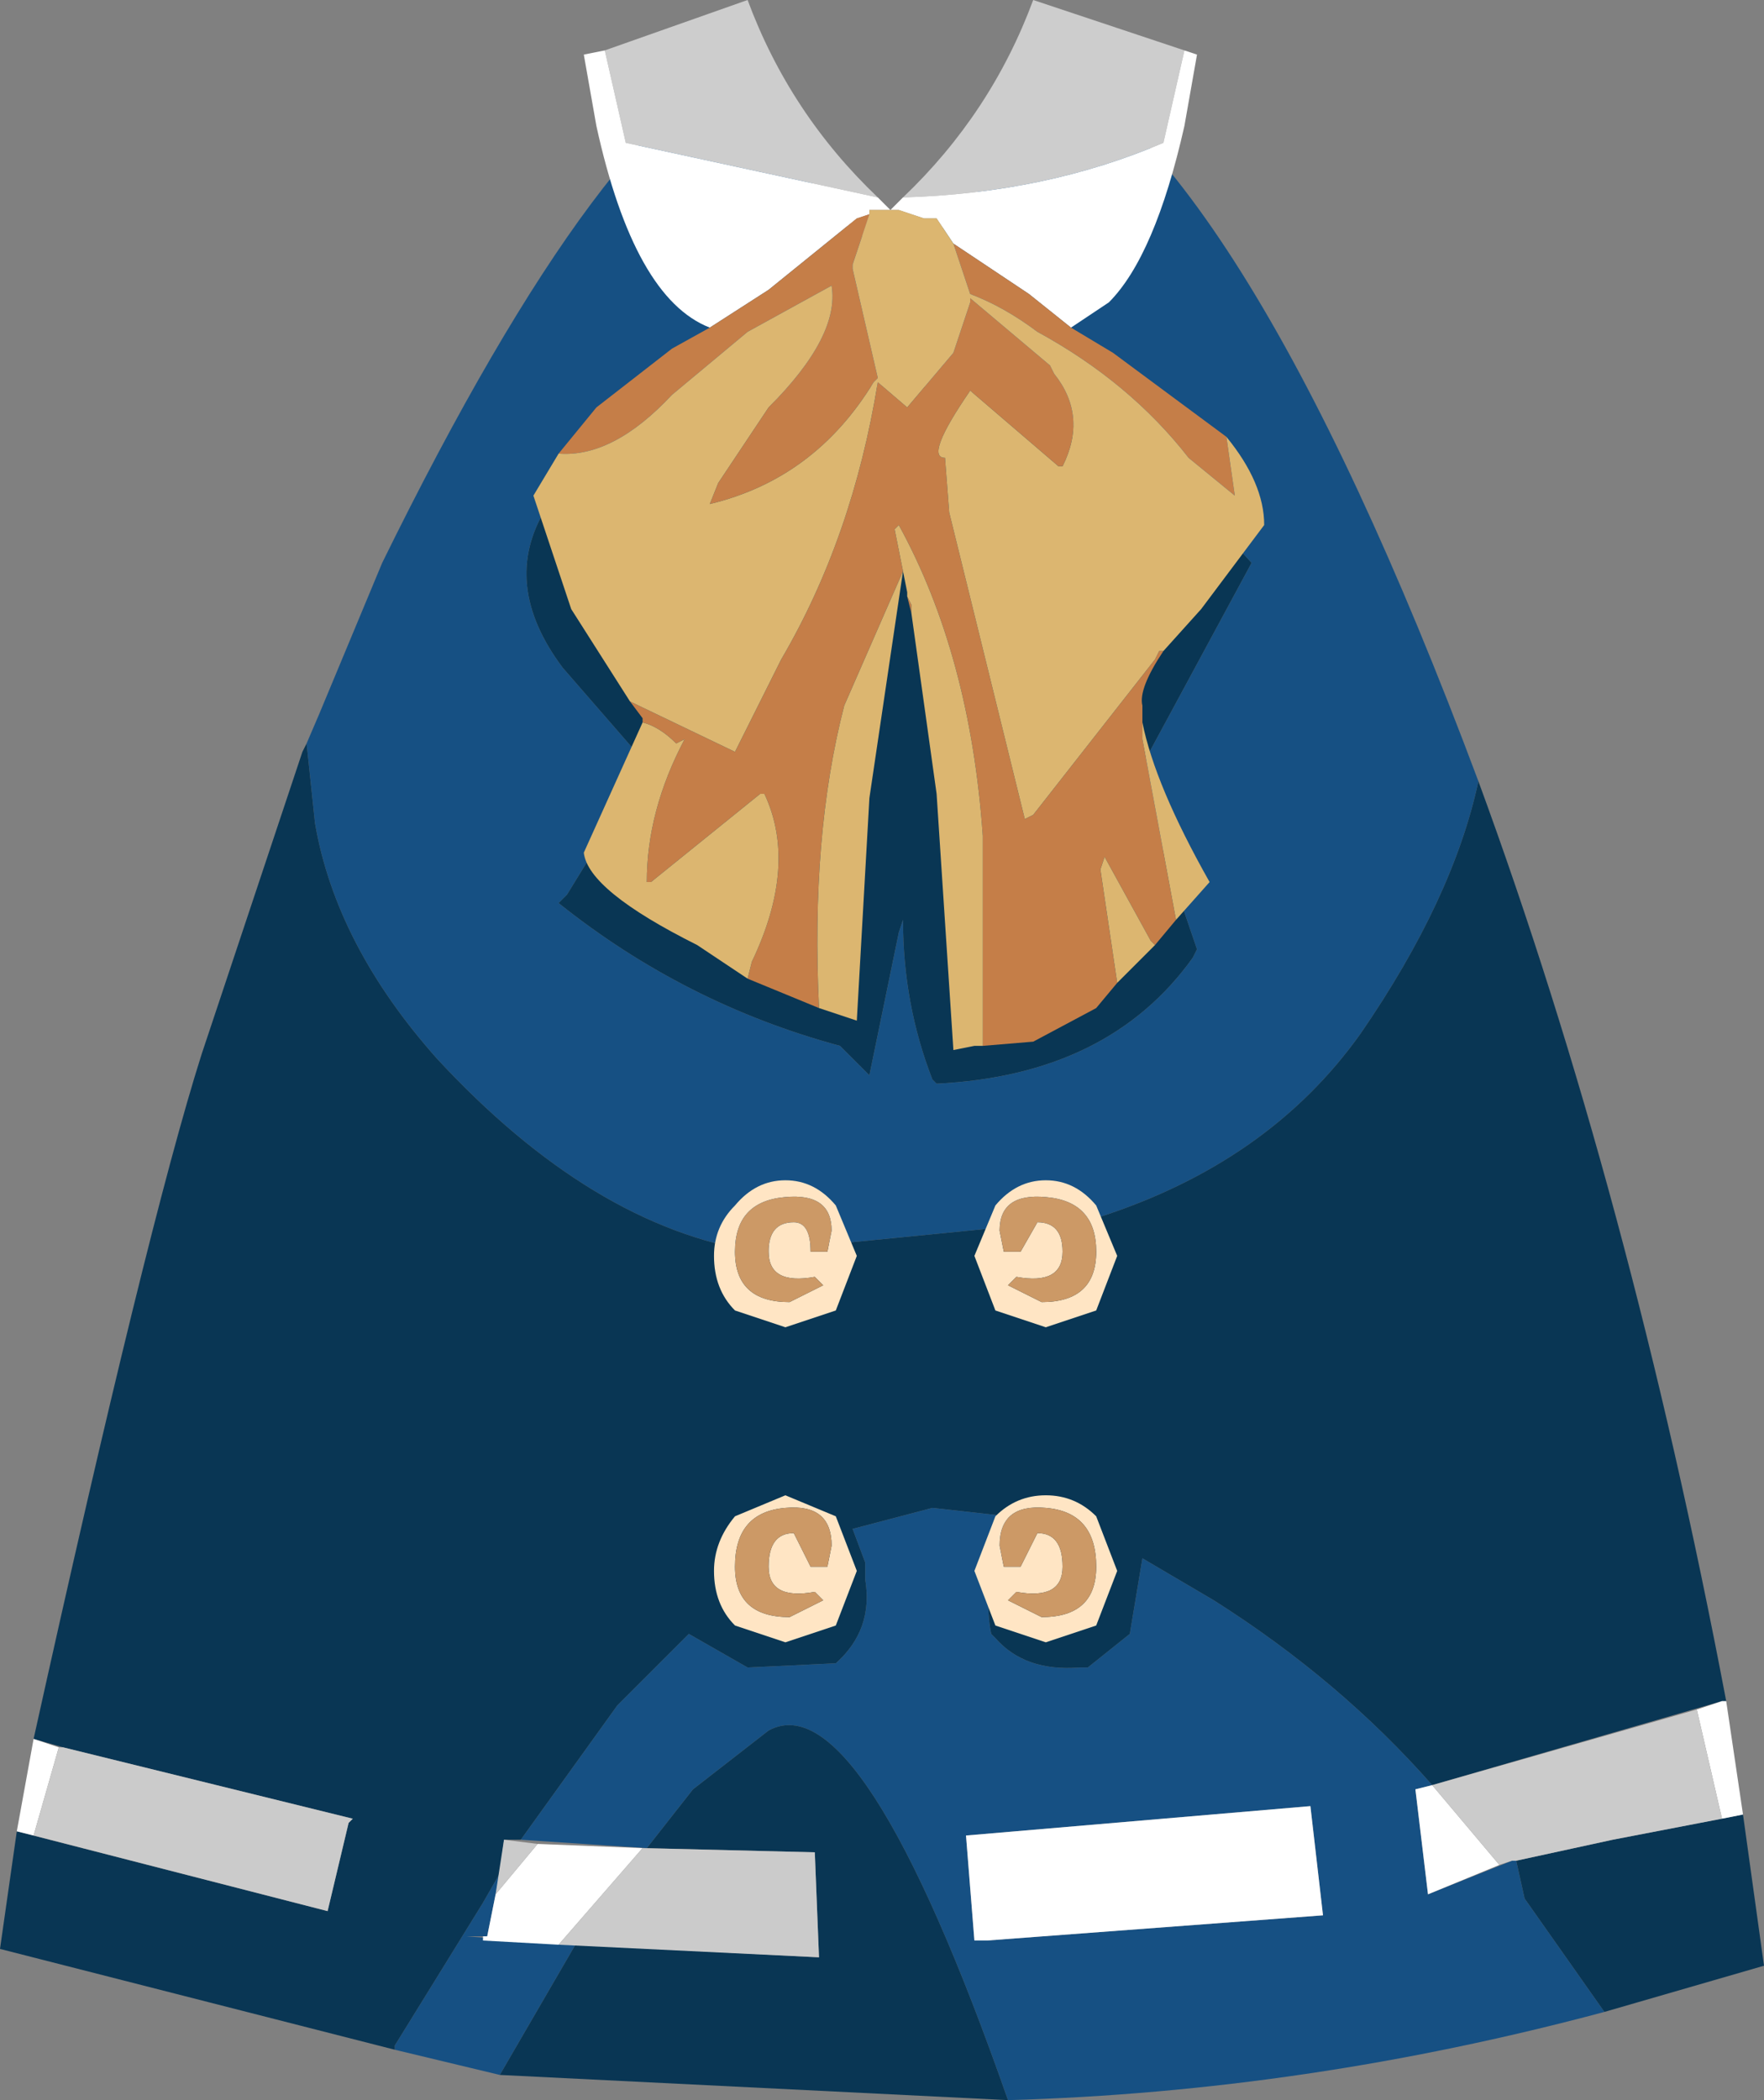<svg xmlns="http://www.w3.org/2000/svg" xmlns:ffdec="https://www.free-decompiler.com/flash" xmlns:xlink="http://www.w3.org/1999/xlink" ffdec:objectType="frame" width="21" height="25"><rect width="100%" height="100%" fill="#808080" stroke="none"/><use ffdec:characterId="1" xlink:href="#a" width="21" height="25"/><defs><g id="a" fill-rule="evenodd"><path fill="#165083" d="M12.1.55q2.6 1 5.5 8.75-.3 1.4-1.4 3-1.1 1.55-3.15 2.2L9 14.9q-1.95-.3-3.8-2.3Q4 11.25 3.75 9.8l-.1-.95.15-.35.75-1.8Q7.25 1.2 9.1.6q.5 2.25 1.6 2.35Q12 2.6 12.1.55m1.45 8.65 1.35-2.5Q12.15 3.65 8.5 5l-1.45.55-.55.5q-.55.9.2 1.9l1 1.15-.95 1.55-.1.1q1.5 1.2 3.35 1.7l.35.35.35-1.7.05-.15q0 1 .35 1.9l.05.05q2.05-.1 3.05-1.5l.05-.1-.7-2.05zm-7.8 13.45.2-.35-.15.75h-.25l1.3.1-.9 1.55-1.25-.3v-.05zm9.85-1.15-4.1.35.1 1.25h.15l4-.3zm-8.25-1.2.85-.85.7.4 1.05-.05q.45-.4.35-1v-.2l-.15-.4.95-.25.9.1-.1.55q-.2.35-.1.85l.05.05q.35.4 1 .35h.1l.5-.4.15-.9.85.5q1.5.95 2.6 2.2l-.2.05.15 1.25 1-.4h.05l.1.45.95 1.35Q15.55 24.9 12 25q-1.75-5-2.85-4.4l-.9.7-.55.7-1.5-.1z"/><path fill="#093654" d="m3.6 8.95.05-.1.1.95Q4 11.25 5.2 12.6q1.85 2 3.8 2.3l4.05-.4q2.05-.65 3.15-2.2 1.1-1.6 1.4-3 1.8 4.9 2.95 10.95h-.05l-3.45 1q-1.1-1.25-2.6-2.2l-.85-.5-.15.9-.5.4h-.1q-.65.05-1-.35l-.05-.05q-.1-.5.1-.85l.1-.55-.9-.1-.95.25.15.4v.2q.1.6-.35 1l-1.05.05-.7-.4-.85.85-1.15 1.6H6l-.05.4-.2.35-1.05 1.7v.05L0 23.2l.2-1.4 3.7.95.25-1.05.05-.05-3.45-.85-.35-.1q1.35-6.1 2-8.15zM14.9 6.7l-1.35 2.5v.05l.7 2.05-.05.1q-1 1.4-3.05 1.5l-.05-.05q-.35-.9-.35-1.9l-.05.15-.35 1.7-.35-.35q-1.85-.5-3.35-1.7l.1-.1.95-1.55-1-1.15q-.75-1-.2-1.9l.55-.5L8.5 5q3.65-1.35 6.4 1.7M9.15 20.6Q10.25 20 12 25l-6.05-.3.9-1.55 2.9.15-.05-1.25-2-.05.55-.7zm10.05 1.3 1.55-.3.25 1.8-1.9.55-.95-1.35-.1-.45z"/><path fill="#ffe5c4" d="M8.5 14.95q0-.35.25-.6.25-.3.6-.3t.6.3l.25.6-.25.65-.6.2-.6-.2q-.25-.25-.25-.65m.9.55.4-.2-.1-.1q-.55.1-.55-.3 0-.35.3-.35.2 0 .2.35h.2l.05-.25q0-.45-.55-.4-.6.05-.6.65t.65.6m-.65 2.55.6-.25.6.25.25.65-.25.65-.6.2-.6-.2q-.25-.25-.25-.65 0-.35.25-.65m1.15.35q0-.5-.55-.45-.6.05-.6.7 0 .6.65.6l.4-.2-.1-.1q-.55.1-.55-.3t.3-.4l.2.4h.2zm2-3.75.05.25h.2l.2-.35q.3 0 .3.35 0 .4-.55.3l-.1.1.4.2q.65 0 .65-.6t-.6-.65q-.55-.05-.55.4m-.3.3.25-.6q.25-.3.6-.3t.6.3l.25.6-.25.65-.6.2-.6-.2zm.75 3.3q.3 0 .3.4t-.55.3l-.1.1.4.2q.65 0 .65-.6 0-.65-.6-.7-.55-.05-.55.45l.05.25h.2zm.1-.45q.35 0 .6.25l.25.65-.25.65-.6.2-.6-.2-.25-.65.25-.65q.25-.25.6-.25"/><path fill="#c96" d="M9.4 15.5q-.65 0-.65-.6t.6-.65q.55-.05.55.4l-.05.25h-.2q0-.35-.2-.35-.3 0-.3.35 0 .4.55.3l.1.1zm.5 2.9-.05.25h-.2l-.2-.4q-.3 0-.3.4t.55.3l.1.1-.4.2q-.65 0-.65-.6 0-.65.6-.7.55-.05.55.45m2-3.75q0-.45.55-.4.6.05.6.65t-.65.6l-.4-.2.1-.1q.55.1.55-.3 0-.35-.3-.35l-.2.35h-.2zm.45 3.6-.2.4h-.2l-.05-.25q0-.5.55-.45.6.05.6.7 0 .6-.65.6l-.4-.2.1-.1q.55.1.55-.3t-.3-.4"/><path fill="#fff" d="m.7 20.8-.3 1.05-.2-.05.2-1.1zm14.9.7.15 1.3-4 .3h-.15l-.1-1.25zm4.6-1.15.3-.1h.05l.2 1.35-.25.05zm-2.35 1.85-.85.35-.15-1.25.2-.05zm-11.2.95-.9-.05v-.05h.05l.1-.5.5-.6 1.25.05z"/><path fill="#cbcbcb" d="M.7 20.8h.05l3.45.85-.05.05-.25 1.05-3.5-.9zm19.8.85-1.3.25-1.15.25H18l-.15.05-.8-.95 3.15-.9zM7.65 22l2.05.05.05 1.25-3.1-.15zm-1.75.55.1-.65.4.05z"/><path fill="#cdcdcd" d="m14.1.6-.25 1.1q-1.4.6-3.1.65 1.05-1 1.55-2.35zm-3.65 1.75-3-.65L7.2.6 8.9 0q.5 1.35 1.55 2.35"/><path fill="#fff" d="m11.35 2.9-.2-.3H11l-.3-.1h-.1l.15-.15q1.7-.05 3.1-.65L14.1.6l.15.05-.15.85q-.35 1.55-.9 2.1l-.45.3-.5-.4zm-.9-.55.15.15h-.25v.05l-.15.05-1.05.85-.7.45q-.9-.35-1.35-2.4L6.95.65 7.2.6l.25 1.1z"/><path fill="#c57e48" d="m11.35 2.9.9.6.5.4.5.3 1.35 1 .1.7-.55-.45q-.7-.9-1.8-1.5-.4-.3-.8-.45zm-2.9 1 .7-.45 1.05-.85.15-.05-.2.6v.05l.3 1.3-.05.05Q9.7 5.7 8.45 6l.1-.25.6-.9Q10 4 9.9 3.4l-1 .55-.9.75q-.7.75-1.35.7l.45-.55.9-.7zm5.4 3.85q-.3.45-.25.65v.4l.4 2.15-.25.3-.05-.05-.55-1-.05.15.2 1.35-.25.3-.75.4-.6.05v-2.5q-.15-2.15-1-3.7l-.05.05.1.5-.7 1.6q-.4 1.55-.3 3.6l-.85-.35.05-.2q.55-1.15.15-2h-.05l-1.3 1.05H7.7q0-.85.45-1.7l-.1.05q-.2-.2-.4-.25v-.05l-.15-.2 1.25.6.55-1.1q.85-1.45 1.15-3.3l.35.3.55-.65.2-.6v-.05l.95.8.05.1q.4.5.1 1.1h-.05l-1.05-.9q-.55.8-.3.8l.05.65.9 3.65.1-.05 1.45-1.85.05-.1zm-3-.45-.05-.2.05.1z"/><path fill="#dcb670" d="M10.6 2.5h.1l.3.1h.15l.2.3.2.6q.4.15.8.45 1.1.6 1.8 1.5l.55.45-.1-.7q.45.55.45 1.05l-.75 1-.45.5h-.05l-.05.1L12.3 9.7l-.1.05-.9-3.65-.05-.65q-.25 0 .3-.8l1.05.9h.05q.3-.6-.1-1.1l-.05-.1-.95-.8v.05l-.2.6-.55.65-.35-.3q-.3 1.85-1.15 3.3l-.55 1.1-1.25-.6-.7-1.1-.45-1.35.3-.5q.65.05 1.35-.7l.9-.75 1-.55q.1.6-.75 1.45l-.6.9-.1.25q1.25-.3 1.95-1.45l.05-.05-.3-1.3v-.05l.2-.6V2.5zm3 6.1q.15.75.8 1.9l-.4.45-.4-2.15zm.15 2.65-.45.45-.2-1.35.05-.15.55 1zm-2.05 1.2h-.1l-.25.05-.2-3.05-.3-2.15v-.1l-.05-.1v-.05l-.05-.25-.4 2.7-.15 2.65-.45-.15q-.1-2.05.3-3.6l.7-1.6-.1-.5.05-.05q.85 1.55 1 3.7zm-2.8-.8-.6-.4q-1.3-.65-1.35-1.1l.7-1.55q.2.05.4.25l.1-.05q-.45.85-.45 1.7h.05l1.3-1.05h.05q.4.85-.15 2z"/></g></defs></svg>
